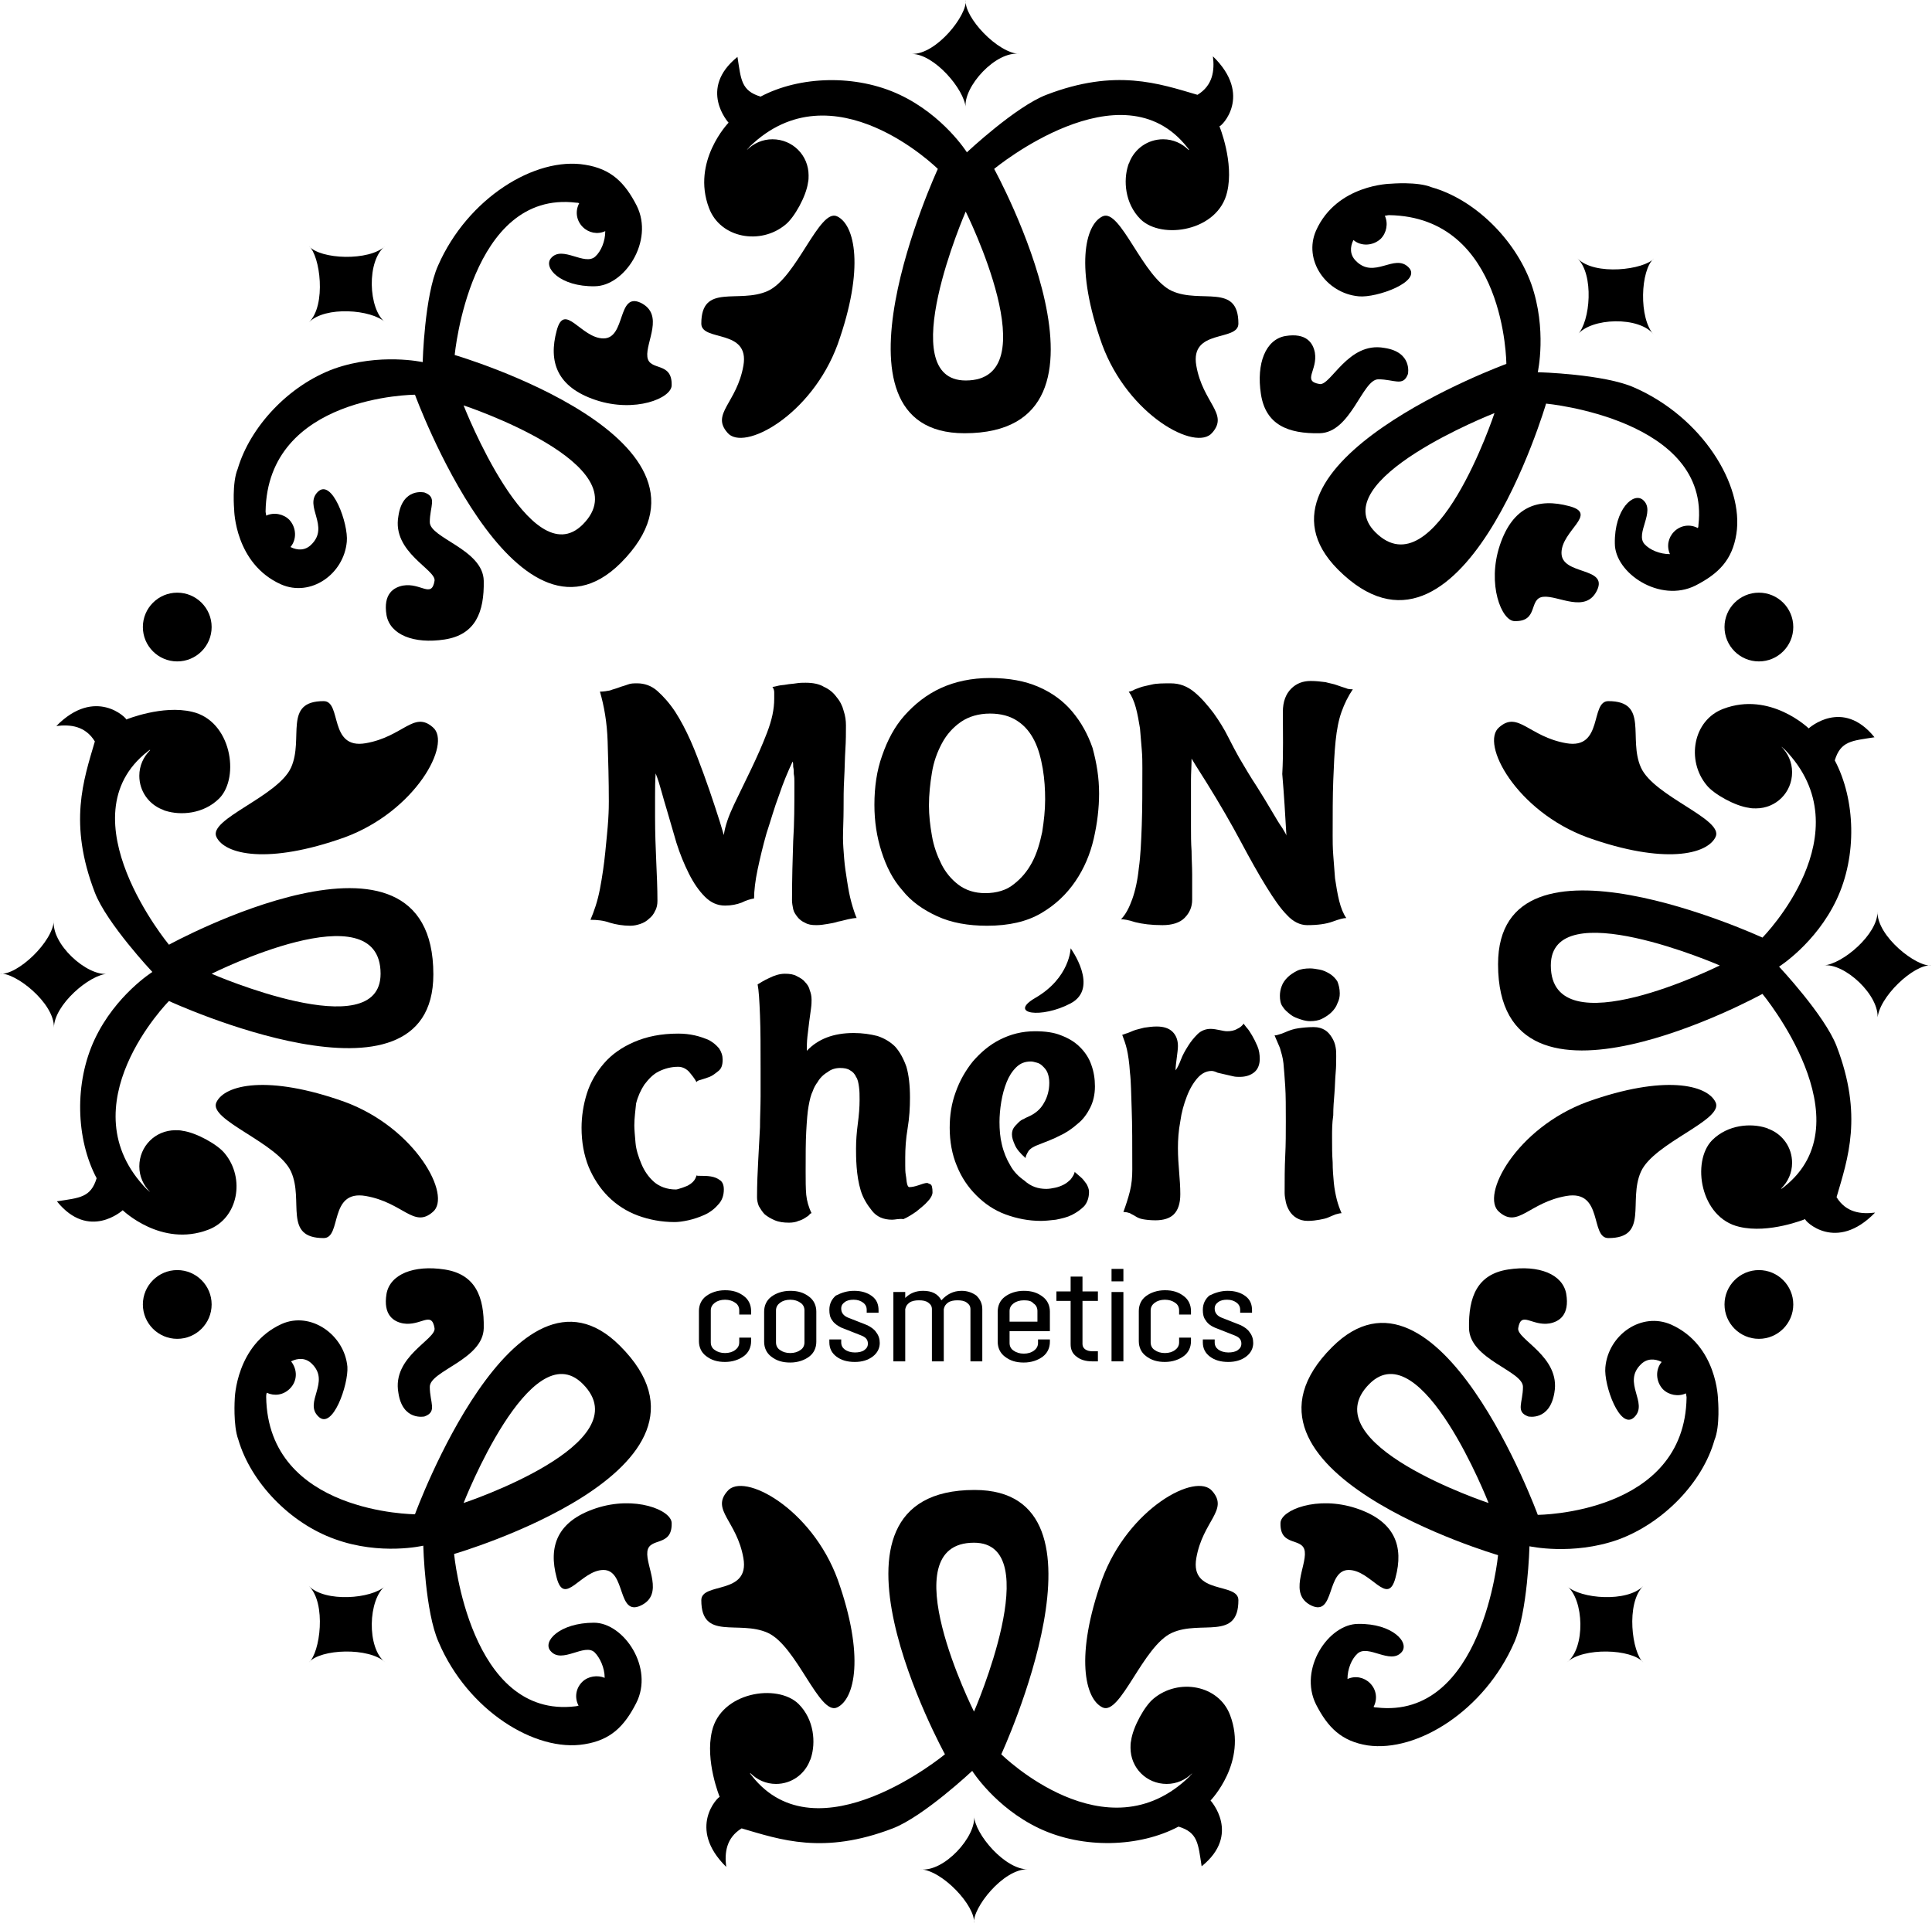 <?xml version="1.0" encoding="utf-8"?>
<!-- Generator: Adobe Illustrator 22.1.0, SVG Export Plug-In . SVG Version: 6.00 Build 0)  -->
<svg version="1.1" id="Layer_1" xmlns="http://www.w3.org/2000/svg" xmlns:xlink="http://www.w3.org/1999/xlink" x="0px" y="0px"
	 viewBox="0 0 325.9 324.5" style="enable-background:new 0 0 325.9 324.5;" xml:space="preserve">
<path d="M186,36.5c3-1.4,6.8,10.4,11.7,12.6c4.9,2.2,11.2-1.4,11.2,5.5c0,3.1-8.2,0.8-7.1,7.1c1.1,6.3,5.5,8.1,2.7,11.3
	c-2.7,3.3-14.2-2.9-18.6-14.9C181.3,45.2,183,37.9,186,36.5z"/>
<path d="M141.2,36.5c-3-1.4-6.8,10.4-11.7,12.6c-4.9,2.2-11.2-1.4-11.2,5.5c0,3.1,8.2,0.8,7.1,7.1s-5.5,8.1-2.7,11.3
	c2.7,3.3,14.2-2.9,18.6-14.9C145.9,45.2,144.2,37.9,141.2,36.5z"/>
<path d="M153.8,9.1c4.2,0.1,9.4-6.6,9.1-9.1c-0.3,2.9,5.4,9,9.1,9.1c-4-0.6-9.6,5.6-9.1,9.1C162.7,15.1,157.6,9.1,153.8,9.1z"/>
<g>
	<g>
		<path d="M73.9,44.8c-2.3,5.1-2.6,16.3-2.6,16.3s-7.2-1.6-14.9,1.1C48.7,65,42.2,72,40.1,79.1c-1,2.4-0.6,6.9-0.6,6.9
			s0.1,9.1,7.9,12.6c5,2.2,10.6-1.7,11.1-7.2c0.3-3-2.5-10.8-4.9-8.4c-2.4,2.4,2.1,5.8-1.1,8.9c-1,1-2.3,1-3.5,0.4
			c1.1-1.3,1-3.3-0.2-4.6c-1-1-2.6-1.3-3.9-0.7c0-0.2-0.1-0.5-0.1-0.7C45.1,66.7,70,66.6,70,66.6s16.9,46.1,34.7,28.4
			c20.8-20.8-28-35.1-28-35.1S79.3,32,97.2,34.2c0.2,0,0.3,0,0.5,0.1c-0.7,1.3-0.5,2.9,0.6,4c1,1,2.5,1.3,3.8,0.7
			c0,1.7-0.7,3.4-1.7,4.3c-1.8,1.6-5.5-1.9-7.4,0.2c-1.5,1.6,1.5,4.9,7.3,4.8c5,0,10.1-7.6,7.1-13.6c-2-3.9-4.3-6.2-8.7-6.9
			C90.3,26.4,78.9,33.4,73.9,44.8z M98.3,88.5c-8.8,8.8-20.1-20.1-20.1-20.1S108.4,78.4,98.3,88.5z"/>
		<path d="M52.1,54.4c3-2.9,1.9-11.3,0-12.9c1.9,2.3,10.2,2.6,12.9,0c-3.2,2.4-2.9,10.7,0,12.9C62.7,52.2,54.8,51.6,52.1,54.4z"/>
	</g>
	<path d="M108.1,51.1c-4-1.9-2.5,6-6.3,6s-6.6-6.3-7.9-1.3c-1.4,5.2,0,9.5,6.6,11.7c6.6,2.2,12.8-0.3,12.8-2.5
		c0.1-4.1-3.8-2.3-4.1-4.8C108.9,57.7,112.1,53.1,108.1,51.1z"/>
	<path d="M71.6,83.1c2.2,0.8,0.9,2.3,0.9,5c0,2.7,9,4.6,9.1,9.9c0.1,5.3-1.4,9.1-6.6,9.9c-5.2,0.8-9.2-0.8-9.8-4.1
		c-0.6-3.6,1.2-4.7,2.8-5c3-0.5,4.8,2.2,5.3-0.8c0.3-1.9-7.2-4.8-6.1-10.9C67.9,82.2,71.6,83.1,71.6,83.1z"/>
</g>
<g>
	<g>
		<path d="M255.4,277.2c2.3-5.1,2.6-16.3,2.6-16.3s7.2,1.6,14.9-1.1c7.7-2.8,14.3-9.7,16.3-16.8c1-2.4,0.6-6.9,0.6-6.9
			s-0.1-9.1-7.9-12.6c-5-2.2-10.6,1.7-11.1,7.2c-0.3,3,2.5,10.8,4.9,8.4c2.4-2.4-2.1-5.8,1.1-8.9c1-1,2.3-1,3.5-0.4
			c-1.1,1.3-1,3.3,0.2,4.6c1,1,2.6,1.3,3.9,0.7c0,0.2,0.1,0.5,0.1,0.7c-0.3,19.7-25.1,19.8-25.1,19.8s-16.9-46.1-34.7-28.3
			c-20.8,20.8,28,35.1,28,35.1s-2.6,27.8-20.5,25.7c-0.2,0-0.3,0-0.5-0.1c0.7-1.3,0.5-2.9-0.6-4c-1-1-2.5-1.3-3.8-0.7
			c0-1.7,0.7-3.4,1.7-4.3c1.8-1.6,5.5,1.9,7.4-0.2c1.5-1.6-1.5-4.9-7.3-4.8c-5,0-10.1,7.6-7.1,13.6c2,3.9,4.3,6.2,8.7,6.9
			C239.1,295.7,250.4,288.6,255.4,277.2z M231,233.5c8.8-8.8,20.1,20.1,20.1,20.1S220.9,243.6,231,233.5z"/>
		<path d="M277.2,267.6c-3,2.9-1.9,11.3,0,12.9c-1.9-2.3-10.2-2.6-12.9,0c3.2-2.4,2.9-10.7,0-12.9
			C266.6,269.8,274.5,270.4,277.2,267.6z"/>
	</g>
	<path d="M221.2,270.9c4,1.9,2.5-6,6.3-6s6.6,6.3,7.9,1.3c1.4-5.2,0-9.5-6.6-11.7c-6.6-2.2-12.8,0.3-12.8,2.5
		c-0.1,4.1,3.8,2.3,4.1,4.8C220.4,264.3,217.3,269,221.2,270.9z"/>
	<path d="M257.8,239c-2.2-0.8-0.9-2.3-0.9-5s-9-4.6-9.1-9.9c-0.1-5.3,1.4-9.1,6.6-9.9c5.2-0.8,9.2,0.8,9.8,4.1
		c0.6,3.6-1.2,4.7-2.8,5c-3,0.5-4.8-2.2-5.3,0.8c-0.3,1.9,7.2,4.8,6.1,10.9C261.4,239.8,257.8,239,257.8,239z"/>
</g>
<g>
	<g>
		<path d="M98.6,294.3c4.4-0.7,6.7-3,8.7-6.9c3.1-6-2.1-13.6-7.1-13.6c-5.8,0-8.8,3.2-7.3,4.8c1.9,2.2,5.7-1.4,7.4,0.2
			c0.9,0.9,1.7,2.6,1.7,4.3c-1.2-0.5-2.8-0.3-3.8,0.7c-1.1,1.1-1.3,2.7-0.6,4c-0.2,0-0.3,0.1-0.5,0.1c-17.9,2.2-20.5-25.7-20.5-25.7
			s48.9-14.2,28-35.1C86.9,209.3,70,255.5,70,255.5s-24.8-0.1-25.1-19.8c0-0.2,0-0.4,0.1-0.7c1.3,0.6,2.8,0.4,3.9-0.7
			c1.3-1.3,1.3-3.2,0.2-4.6c1.2-0.6,2.5-0.6,3.5,0.4c3.2,3.1-1.4,6.5,1.1,8.9c2.4,2.4,5.1-5.4,4.9-8.4c-0.5-5.4-6.2-9.4-11.1-7.2
			c-7.7,3.5-7.9,12.6-7.9,12.6s-0.3,4.5,0.6,6.9c2.1,7.2,8.7,14.1,16.3,16.8c7.7,2.8,14.9,1.1,14.9,1.1s0.3,11.2,2.6,16.3
			C78.9,288.6,90.3,295.7,98.6,294.3z M78.2,253.6c0,0,11.3-28.9,20.1-20.1C108.4,243.6,78.2,253.6,78.2,253.6z"/>
		<path d="M52.1,267.6c3,2.9,1.9,11.3,0,12.9c1.9-2.3,10.2-2.6,12.9,0c-3.2-2.4-2.9-10.7,0-12.9C62.7,269.8,54.8,270.4,52.1,267.6z"
			/>
	</g>
	<path d="M108.1,270.9c-4,1.9-2.5-6-6.3-6s-6.6,6.3-7.9,1.3c-1.4-5.2,0-9.5,6.6-11.7c6.6-2.2,12.8,0.3,12.8,2.5
		c0.1,4.1-3.8,2.3-4.1,4.8C108.9,264.3,112.1,269,108.1,270.9z"/>
	<path d="M71.6,239c2.2-0.8,0.9-2.3,0.9-5s9-4.6,9.1-9.9c0.1-5.3-1.4-9.1-6.6-9.9c-5.2-0.8-9.2,0.8-9.8,4.1c-0.6,3.6,1.2,4.7,2.8,5
		c3,0.5,4.8-2.2,5.3,0.8c0.3,1.9-7.2,4.8-6.1,10.9C67.9,239.8,71.6,239,71.6,239z"/>
</g>
<g>
	<g>
		<path d="M275.7,65.4c-5.1-2.3-16.3-2.6-16.3-2.6s1.6-7.2-1.1-14.9c-2.8-7.7-9.7-14.3-16.8-16.3c-2.4-1-6.9-0.6-6.9-0.6
			s-9.1,0.1-12.6,7.9c-2.2,5,1.7,10.6,7.2,11.1c3,0.3,10.8-2.5,8.4-4.9c-2.4-2.4-5.8,2.1-8.9-1.1c-1-1-1-2.3-0.4-3.5
			c1.3,1.1,3.3,1,4.6-0.2c1-1,1.3-2.6,0.7-3.9c0.2,0,0.5-0.1,0.7-0.1c19.7,0.3,19.8,25.1,19.8,25.1s-46.1,16.9-28.4,34.7
			c20.8,20.8,35.1-28,35.1-28s27.8,2.6,25.7,20.5c0,0.2,0,0.3-0.1,0.5c-1.3-0.7-2.9-0.5-4,0.6c-1,1-1.3,2.5-0.7,3.8
			c-1.7,0-3.4-0.7-4.3-1.7c-1.6-1.8,1.9-5.5-0.2-7.4c-1.6-1.5-4.9,1.5-4.8,7.3c0,5,7.6,10.1,13.6,7.1c3.9-2,6.2-4.3,6.9-8.7
			C294.2,81.8,287.1,70.4,275.7,65.4z M232,89.8c-8.8-8.8,20.1-20.1,20.1-20.1S242.1,99.9,232,89.8z"/>
		<path d="M266.1,43.6c2.9,3,11.3,1.9,12.9,0c-2.3,1.9-2.6,10.2,0,12.9c-2.4-3.2-10.7-2.9-12.9,0C268.3,54.2,268.9,46.3,266.1,43.6z
			"/>
	</g>
	<path d="M269.4,99.6c1.9-4-6-2.5-6-6.3s6.3-6.6,1.3-7.9c-5.2-1.4-9.5,0-11.7,6.6c-2.2,6.6,0.3,12.8,2.5,12.8
		c4.1,0.1,2.3-3.8,4.8-4.1S267.5,103.6,269.4,99.6z"/>
	<path d="M237.5,63.1c-0.8,2.2-2.3,0.9-5,0.9c-2.7,0-4.6,9-9.9,9.1c-5.3,0.1-9.1-1.4-9.9-6.6c-0.8-5.2,0.8-9.2,4.1-9.8
		c3.6-0.6,4.7,1.2,5,2.8c0.5,3-2.2,4.8,0.8,5.3c1.9,0.3,4.8-7.2,10.9-6.1C238.3,59.4,237.5,63.1,237.5,63.1z"/>
</g>
<circle cx="29.9" cy="105.8" r="5.8"/>
<circle cx="296.7" cy="105.8" r="5.8"/>
<path d="M290.9,220.1c0-3.2,2.6-5.8,5.8-5.8c3.2,0,5.8,2.6,5.8,5.8c0,3.2-2.6,5.8-5.8,5.8C293.5,225.9,290.9,223.3,290.9,220.1z"/>
<path d="M24.1,220.1c0-3.2,2.6-5.8,5.8-5.8c3.2,0,5.8,2.6,5.8,5.8c0,3.2-2.6,5.8-5.8,5.8C26.7,225.9,24.1,223.3,24.1,220.1z"/>
<path d="M112.5,136.7c-0.3-1-0.6-2-0.9-3.1c-0.3-1.1-0.6-2.1-1-3.1c-0.1,1.3-0.1,2.6-0.1,3.9c0,1.3,0,2.5,0,3.5
	c0,2.7,0.1,5.2,0.2,7.5c0.1,2.2,0.2,4.5,0.2,6.6c0,0.6-0.1,1.2-0.4,1.7c-0.2,0.5-0.6,1-1,1.3c-0.4,0.4-0.9,0.7-1.5,0.9
	c-0.6,0.2-1.1,0.3-1.7,0.3c-1.2,0-2.4-0.2-3.4-0.5c-1.1-0.4-2.2-0.5-3.3-0.5c0.6-1.4,1.2-3.1,1.6-5.2c0.4-2.1,0.7-4.2,0.9-6.2
	c0.2-2.1,0.4-3.9,0.5-5.5c0.1-1.6,0.1-2.6,0.1-3.1c0-3.5-0.1-6.9-0.2-10.1c-0.1-3.2-0.6-6-1.3-8.4c0.6,0,1.2-0.1,1.7-0.2
	c0.5-0.2,1-0.3,1.5-0.5c0.5-0.2,1-0.3,1.5-0.5c0.5-0.2,1-0.2,1.6-0.2c1.2,0,2.4,0.4,3.4,1.3c1,0.9,2,2,3,3.5
	c0.9,1.4,1.8,3.1,2.6,4.9c0.8,1.8,1.5,3.7,2.2,5.6c0.7,1.9,1.3,3.7,1.9,5.5c0.6,1.8,1.1,3.4,1.5,4.8c0.2-1.5,0.8-3.2,1.7-5.1
	c0.9-1.9,1.9-3.9,2.9-6c1-2.1,1.9-4.1,2.7-6.2c0.8-2.1,1.2-3.9,1.2-5.7c0-0.5,0-0.8,0-1.1c0-0.3-0.1-0.6-0.3-0.9
	c0.2,0,0.6-0.1,1-0.2c0.4-0.1,0.9-0.1,1.4-0.2c0.5-0.1,1-0.1,1.6-0.2c0.6-0.1,1.1-0.1,1.6-0.1c1.2,0,2.3,0.2,3.1,0.7
	c0.9,0.4,1.6,1,2.1,1.7c0.6,0.7,1,1.5,1.2,2.3c0.3,0.9,0.4,1.7,0.4,2.5c0,1.2,0,2.6-0.1,4.1c-0.1,1.5-0.1,3.2-0.2,4.9
	c-0.1,1.7-0.1,3.4-0.1,5.1c0,1.7-0.1,3.4-0.1,4.9c0,1,0.1,2.2,0.2,3.5c0.1,1.3,0.3,2.5,0.5,3.8c0.2,1.3,0.4,2.4,0.7,3.5
	c0.3,1.1,0.6,2,0.9,2.7c-0.4,0-0.9,0.1-1.4,0.2c-0.5,0.1-1.1,0.3-1.7,0.4c-0.6,0.2-1.2,0.3-1.8,0.4c-0.6,0.1-1.2,0.2-1.9,0.2
	c-0.8,0-1.4-0.1-1.9-0.4c-0.5-0.2-1-0.6-1.3-1c-0.3-0.4-0.6-0.8-0.7-1.3c-0.1-0.5-0.2-1-0.2-1.5c0-3.6,0.1-7,0.2-10
	c0.2-3.1,0.2-6.1,0.2-9.1c0-0.2,0-0.5,0-0.9c0-0.4,0-0.8-0.1-1.3c0-0.4,0-0.8-0.1-1.2c0-0.4,0-0.7-0.1-0.9c-0.8,1.7-1.6,3.6-2.3,5.7
	c-0.8,2.1-1.4,4.3-2.1,6.4c-0.6,2.1-1.1,4.2-1.5,6.1c-0.4,1.9-0.6,3.6-0.6,4.9c-0.6,0.1-1.3,0.3-2.1,0.7c-0.8,0.3-1.7,0.5-2.8,0.5
	c-1.3,0-2.4-0.5-3.4-1.5c-1-1-1.9-2.3-2.7-3.9c-0.8-1.6-1.5-3.3-2.1-5.2C113.6,140.4,113,138.5,112.5,136.7z"/>
<path d="M185.4,133.9c0,2.4-0.3,5-0.9,7.6c-0.6,2.6-1.6,5-3.1,7.2c-1.5,2.2-3.4,4-5.8,5.4c-2.4,1.4-5.4,2.1-9.1,2.1
	c-3.2,0-6-0.5-8.4-1.6c-2.4-1.1-4.4-2.5-5.9-4.4c-1.6-1.8-2.7-4-3.5-6.5c-0.8-2.5-1.2-5.1-1.2-7.9c0-3,0.4-5.8,1.3-8.3
	c0.9-2.6,2.1-4.9,3.8-6.8c1.7-1.9,3.7-3.5,6.1-4.6c2.4-1.1,5.2-1.7,8.3-1.7c3.2,0,5.9,0.5,8.2,1.5c2.3,1,4.2,2.4,5.7,4.2
	c1.5,1.8,2.6,3.8,3.4,6.1C185,128.8,185.4,131.2,185.4,133.9z M167,120.4c-1.9,0-3.6,0.5-4.9,1.4c-1.3,0.9-2.4,2.1-3.2,3.6
	c-0.8,1.5-1.4,3.1-1.7,5c-0.3,1.8-0.5,3.7-0.5,5.5c0,1.7,0.2,3.4,0.5,5.1c0.3,1.8,0.9,3.4,1.6,4.8c0.7,1.4,1.7,2.6,2.9,3.5
	c1.2,0.9,2.7,1.4,4.5,1.4c1.9,0,3.6-0.5,4.8-1.5c1.3-1,2.3-2.2,3.1-3.7c0.8-1.5,1.3-3.2,1.7-5.1c0.3-1.9,0.5-3.7,0.5-5.5
	c0-1.7-0.1-3.4-0.4-5.2c-0.3-1.7-0.7-3.3-1.4-4.7c-0.7-1.4-1.6-2.5-2.8-3.3C170.4,120.8,168.8,120.4,167,120.4z"/>
<path d="M216.4,120.1c0-1.7,0.5-3,1.4-3.9c0.9-0.9,2-1.3,3.3-1.3c0.9,0,1.7,0.1,2.5,0.2c0.7,0.2,1.4,0.3,1.9,0.5
	c0.6,0.2,1.1,0.4,1.5,0.5c0.4,0.2,0.8,0.2,1.2,0.2c-0.8,1.2-1.4,2.4-1.9,3.8c-0.5,1.4-0.8,3-1,4.9c-0.2,1.9-0.3,4.1-0.4,6.7
	c-0.1,2.6-0.1,5.7-0.1,9.3c0,0.9,0,2,0.1,3.3c0.1,1.3,0.2,2.6,0.3,3.9c0.2,1.3,0.4,2.6,0.7,3.8c0.3,1.2,0.7,2.2,1.2,2.9
	c-0.5,0-1.2,0.2-2.3,0.6c-1.1,0.4-2.5,0.6-4.3,0.6c-1.2,0-2.4-0.6-3.4-1.7c-1.1-1.1-2.2-2.7-3.5-4.8c-1.3-2.1-2.7-4.6-4.3-7.6
	c-1.6-3-3.5-6.3-5.8-10c-0.4-0.6-0.8-1.3-1.2-1.9c-0.4-0.6-0.8-1.3-1.3-2.1c0,1.2-0.1,2.4-0.1,3.6c0,1.2,0,2.3,0,3.3
	c0,1.7,0,3.2,0,4.6c0,1.4,0,2.7,0.1,4.1c0,1.3,0.1,2.6,0.1,3.9c0,1.3,0,2.7,0,4.3c0,1.2-0.4,2.2-1.3,3.1c-0.8,0.8-2.1,1.2-3.7,1.2
	c-1.9,0-3.4-0.2-4.6-0.5c-1.2-0.4-2-0.5-2.4-0.5c0.8-0.8,1.4-2,1.9-3.4c0.5-1.4,0.9-3.2,1.1-5.2c0.3-2.1,0.4-4.5,0.5-7.3
	c0.1-2.8,0.1-6,0.1-9.6c0-0.9,0-2-0.1-3.1c-0.1-1.2-0.2-2.4-0.3-3.6c-0.2-1.2-0.4-2.4-0.7-3.5c-0.3-1.1-0.7-2-1.2-2.7
	c0.2,0,0.5-0.1,0.7-0.2c0.3-0.2,0.7-0.3,1.2-0.5c0.5-0.2,1.2-0.3,2-0.5c0.8-0.2,1.9-0.2,3.2-0.2c1.5,0,2.8,0.5,4,1.5
	c1.2,1,2.2,2.2,3.2,3.5c1,1.4,1.8,2.7,2.5,4.1c0.7,1.4,1.3,2.5,1.8,3.4c1,1.7,2,3.4,3,4.9c1,1.6,1.8,2.9,2.5,4.1
	c0.7,1.2,1.3,2.2,1.8,2.9c0.5,0.8,0.7,1.2,0.7,1.3c-0.2-3.5-0.4-6.9-0.7-10.4C216.5,127.1,216.4,123.6,216.4,120.1z"/>
<path d="M180.6,160c0,0,4.9,6.7,0,9.3c-4.9,2.6-10.6,1.8-6-0.9C180.5,165,180.6,160,180.6,160z"/>
<path d="M204.6,9.5c0.3,2.4,0,4.9-2.6,6.5c-6.5-1.9-13.8-4.5-25.5,0c-5.2,2-13.4,9.7-13.4,9.7s-3.9-6.2-11.3-9.7
	c-7.4-3.5-16.9-3.2-23.5,0.3c-3.3-1-3.3-2.9-3.9-6.7c-6.7,5.4-1.5,11.1-1.5,11.1s-6.3,6.5-3.3,14.4c1.9,5.1,8.7,6.3,12.9,2.8
	c1.5-1.2,3.5-4.8,3.8-7.1c0.1-0.4,0.1-0.8,0.1-1.2c0-3.4-2.7-6.1-6.1-6.1c-1.7,0-3.2,0.7-4.3,1.8c0.1-0.2,0.3-0.3,0.4-0.5
	c14.1-13.8,31.8,3.7,31.8,3.7s-20.6,44.6,4.5,44.6c29.5,0,5-44.6,5-44.6s21.5-17.8,32.6-3.6c0.1,0.1,0.2,0.3,0.3,0.4c0,0,0,0-0.1,0
	c-1.1-1.1-2.6-1.8-4.3-1.8c-2.6,0-4.8,1.6-5.7,3.9c0,0.1,0,0.1-0.1,0.2c0,0.1-0.1,0.2-0.1,0.3c-0.8,2.5-0.6,6.4,2.1,9.1
	c3.6,3.5,13.1,2,14.6-4.6c1.2-5-1.3-11.1-1.3-11.1C206,21.4,211.4,16.1,204.6,9.5z M162.9,64.2c-12.4,0,0-28.5,0-28.5
	S177.1,64.2,162.9,64.2z"/>
<g>
	<path d="M141.2,288.1c-3,1.4-6.8-10.4-11.7-12.6c-4.9-2.2-11.2,1.4-11.2-5.5c0-3.1,8.2-0.8,7.1-7.1c-1.1-6.3-5.5-8.1-2.7-11.3
		c2.7-3.3,14.2,2.9,18.6,14.9C145.9,279.4,144.2,286.7,141.2,288.1z"/>
	<path d="M186,288.1c3,1.4,6.8-10.4,11.7-12.6c4.9-2.2,11.2,1.4,11.2-5.5c0-3.1-8.2-0.8-7.1-7.1c1.1-6.3,5.5-8.1,2.7-11.3
		c-2.7-3.3-14.2,2.9-18.6,14.9C181.3,279.4,183,286.7,186,288.1z"/>
	<path d="M173.4,315.4c-4.2-0.1-9.4,6.6-9.1,9.1c0.3-2.9-5.4-9-9.1-9.1c4,0.6,9.6-5.6,9.1-9.1C164.4,309.5,169.6,315.5,173.4,315.4z
		"/>
	<path d="M122.5,315c-0.3-2.4,0-4.9,2.6-6.5c6.5,1.9,13.8,4.5,25.5,0c5.2-2,13.4-9.7,13.4-9.7s3.9,6.2,11.3,9.7
		c7.4,3.5,16.9,3.2,23.5-0.3c3.3,1,3.3,2.9,3.9,6.7c6.7-5.4,1.5-11.1,1.5-11.1s6.3-6.5,3.3-14.4c-1.9-5.1-8.7-6.3-12.9-2.8
		c-1.5,1.2-3.5,4.8-3.8,7.1c-0.1,0.4-0.1,0.8-0.1,1.2c0,3.4,2.7,6.1,6.1,6.1c1.7,0,3.2-0.7,4.3-1.8c-0.1,0.2-0.3,0.3-0.4,0.5
		c-14.1,13.8-31.8-3.7-31.8-3.7s20.6-44.6-4.5-44.6c-29.5,0-5,44.6-5,44.6s-21.5,17.8-32.6,3.6c-0.1-0.1-0.2-0.3-0.3-0.4
		c0,0,0,0,0.1,0c1.1,1.1,2.6,1.8,4.3,1.8c2.6,0,4.8-1.6,5.7-3.9c0-0.1,0-0.1,0.1-0.2c0-0.1,0.1-0.2,0.1-0.3c0.8-2.5,0.6-6.4-2.1-9.1
		c-3.6-3.5-13.1-2-14.6,4.6c-1.2,5,1.3,11.1,1.3,11.1C121.2,303.1,115.8,308.4,122.5,315z M164.3,260.3c12.4,0,0,28.5,0,28.5
		S150,260.3,164.3,260.3z"/>
</g>
<g>
	<path d="M289.4,186c1.4,3-10.4,6.8-12.6,11.7c-2.2,4.9,1.4,11.2-5.5,11.2c-3.1,0-0.8-8.2-7.1-7.1c-6.3,1.1-8.1,5.5-11.3,2.7
		c-3.3-2.7,2.9-14.2,14.9-18.6C280.7,181.3,288,183,289.4,186z"/>
	<path d="M289.4,141.2c1.4-3-10.4-6.8-12.6-11.7c-2.2-4.9,1.4-11.2-5.5-11.2c-3.1,0-0.8,8.2-7.1,7.1c-6.3-1.1-8.1-5.5-11.3-2.7
		c-3.3,2.7,2.9,14.2,14.9,18.6C280.7,145.9,288,144.2,289.4,141.2z"/>
	<path d="M316.7,153.8c-0.1,4.2,6.6,9.4,9.1,9.1c-2.9-0.3-9,5.4-9.1,9.1c0.5-4-5.6-9.6-9.1-9.1C310.8,162.7,316.8,157.6,316.7,153.8
		z"/>
	<path d="M316.3,204.6c-2.4,0.3-4.9,0-6.5-2.6c1.9-6.5,4.5-13.8,0-25.5c-2-5.2-9.7-13.4-9.7-13.4s6.2-3.9,9.7-11.3
		c3.5-7.4,3.2-16.9-0.3-23.5c1-3.3,2.9-3.3,6.7-3.9c-5.4-6.7-11.1-1.5-11.1-1.5s-6.5-6.3-14.4-3.3c-5.1,1.9-6.3,8.7-2.8,12.9
		c1.2,1.5,4.8,3.5,7.1,3.8c0.4,0.1,0.8,0.1,1.2,0.1c3.4,0,6.1-2.7,6.1-6.1c0-1.7-0.7-3.2-1.8-4.3c0.2,0.1,0.3,0.3,0.5,0.4
		c13.8,14.1-3.7,31.8-3.7,31.8s-44.6-20.6-44.6,4.5c0,29.5,44.6,5,44.6,5s17.8,21.5,3.6,32.6c-0.1,0.1-0.3,0.2-0.4,0.3
		c0,0,0,0,0-0.1c1.1-1.1,1.8-2.6,1.8-4.3c0-2.6-1.6-4.8-3.9-5.7c-0.1,0-0.1,0-0.2-0.1c-0.1,0-0.2-0.1-0.3-0.1
		c-2.5-0.8-6.4-0.6-9.1,2.1c-3.5,3.6-2,13.1,4.6,14.6c5,1.2,11.1-1.3,11.1-1.3C304.4,206,309.7,211.4,316.3,204.6z M261.6,162.9
		c0-12.4,28.5,0,28.5,0S261.6,177.1,261.6,162.9z"/>
</g>
<g>
	<path d="M36.5,141.2c-1.4-3,10.4-6.8,12.6-11.7c2.2-4.9-1.4-11.2,5.5-11.2c3.1,0,0.8,8.2,7.1,7.1c6.3-1.1,8.1-5.5,11.3-2.7
		c3.3,2.7-2.9,14.2-14.9,18.6C45.2,145.9,37.9,144.2,36.5,141.2z"/>
	<path d="M36.5,186c-1.4,3,10.4,6.8,12.6,11.7c2.2,4.9-1.4,11.2,5.5,11.2c3.1,0,0.8-8.2,7.1-7.1c6.3,1.1,8.1,5.5,11.3,2.7
		c3.3-2.7-2.9-14.2-14.9-18.6C45.2,181.3,37.9,183,36.5,186z"/>
	<path d="M9.1,173.4c0.1-4.2-6.6-9.4-9.1-9.1c2.9,0.3,9-5.4,9.1-9.1c-0.6,4,5.6,9.6,9.1,9.1C15.1,164.4,9.1,169.6,9.1,173.4z"/>
	<path d="M9.5,122.5c2.4-0.3,4.9,0,6.5,2.6c-1.9,6.5-4.5,13.8,0,25.5c2,5.2,9.7,13.4,9.7,13.4s-6.2,3.9-9.7,11.3
		c-3.5,7.4-3.2,16.9,0.3,23.5c-1,3.3-2.9,3.3-6.7,3.9c5.4,6.7,11.1,1.5,11.1,1.5s6.5,6.3,14.4,3.3c5.1-1.9,6.3-8.7,2.8-12.9
		c-1.2-1.5-4.8-3.5-7.1-3.8c-0.4-0.1-0.8-0.1-1.2-0.1c-3.4,0-6.1,2.7-6.1,6.1c0,1.7,0.7,3.2,1.8,4.3c-0.2-0.1-0.3-0.3-0.5-0.4
		c-13.8-14.1,3.7-31.8,3.7-31.8s44.6,20.6,44.6-4.5c0-29.5-44.6-5-44.6-5s-17.8-21.5-3.6-32.6c0.1-0.1,0.3-0.2,0.4-0.3
		c0,0,0,0,0,0.1c-1.1,1.1-1.8,2.6-1.8,4.3c0,2.6,1.6,4.8,3.9,5.7c0.1,0,0.1,0,0.2,0.1c0.1,0,0.2,0.1,0.3,0.1
		c2.5,0.8,6.4,0.6,9.1-2.1c3.5-3.6,2-13.1-4.6-14.6c-5-1.2-11.1,1.3-11.1,1.3C21.4,121.2,16.1,115.8,9.5,122.5z M64.2,164.3
		c0,12.4-28.5,0-28.5,0S64.2,150,64.2,164.3z"/>
</g>
<g>
	<path d="M107,189.9c0,0.7,0.1,1.7,0.2,2.9c0.1,1.2,0.5,2.4,1,3.6c0.5,1.2,1.2,2.2,2.1,3c0.9,0.8,2.2,1.3,3.7,1.3
		c0.2,0,0.5-0.1,0.8-0.2c0.4-0.1,0.8-0.3,1.1-0.4c0.4-0.2,0.7-0.4,1-0.7c0.3-0.3,0.5-0.7,0.6-1.1c0,0.1,0.3,0.1,0.8,0.1
		c0.5,0,1,0,1.6,0.1c0.6,0.1,1.1,0.3,1.5,0.6c0.5,0.3,0.7,0.9,0.7,1.6c0,1-0.3,1.9-1,2.6c-0.6,0.7-1.4,1.3-2.3,1.7
		c-0.9,0.4-1.8,0.7-2.7,0.9c-0.9,0.2-1.7,0.3-2.3,0.3c-2.2,0-4.3-0.4-6.2-1.1c-1.9-0.7-3.6-1.8-5-3.2c-1.4-1.4-2.5-3.1-3.3-5
		c-0.8-2-1.2-4.2-1.2-6.6c0-1.9,0.3-3.9,0.9-5.8c0.6-1.9,1.6-3.6,2.9-5.1c1.3-1.5,3-2.7,5.1-3.6c2.1-0.9,4.5-1.4,7.4-1.4
		c1,0,1.9,0.1,2.8,0.3c0.9,0.2,1.7,0.5,2.4,0.8c0.7,0.4,1.2,0.8,1.7,1.4c0.4,0.6,0.6,1.2,0.6,1.9c0,0.9-0.2,1.5-0.7,1.9
		c-0.5,0.4-1,0.8-1.5,1c-0.6,0.2-1.1,0.4-1.5,0.5c-0.5,0.1-0.7,0.3-0.7,0.4c-0.3-0.6-0.8-1.2-1.3-1.8c-0.5-0.5-1.1-0.8-1.8-0.8
		c-1.2,0-2.3,0.3-3.3,0.8c-1,0.5-1.7,1.3-2.4,2.2c-0.6,0.9-1.1,2-1.4,3.2C107.2,187.3,107,188.6,107,189.9z"/>
	<path d="M150.5,205.8c-1.5,0-2.6-0.5-3.4-1.5c-0.8-1-1.5-2.1-1.9-3.4c-0.4-1.3-0.6-2.7-0.7-4c-0.1-1.3-0.1-2.4-0.1-3.1
		c0-1.3,0.1-2.7,0.3-4.2c0.2-1.5,0.3-2.8,0.3-4c0-0.8,0-1.5-0.1-2.2c-0.1-0.7-0.2-1.3-0.5-1.7c-0.2-0.5-0.6-0.9-1-1.1
		c-0.4-0.3-1-0.4-1.7-0.4c-0.7,0-1.5,0.2-2.1,0.7c-0.7,0.4-1.3,1-1.7,1.7c-0.3,0.4-0.6,0.9-0.8,1.5c-0.3,0.6-0.5,1.4-0.7,2.5
		c-0.2,1.1-0.3,2.5-0.4,4.3c-0.1,1.8-0.1,4-0.1,6.7c0,1.6,0,2.9,0.1,4c0.1,1,0.4,2.1,0.9,3.1c-0.1,0-0.3,0.1-0.4,0.3
		c-0.2,0.2-0.4,0.3-0.7,0.5c-0.3,0.2-0.7,0.4-1.1,0.5c-0.4,0.2-1,0.3-1.6,0.3c-0.9,0-1.7-0.1-2.4-0.4c-0.7-0.3-1.2-0.6-1.7-1
		c-0.4-0.4-0.7-0.9-1-1.4c-0.2-0.5-0.3-1-0.3-1.5c0-2.2,0.1-4.3,0.2-6.2c0.1-1.9,0.2-3.8,0.3-5.6c0-1.8,0.1-3.5,0.1-5.2
		c0-1.7,0-3.2,0-4.7c0-3.5,0-6.5-0.1-9c-0.1-2.5-0.2-4.2-0.4-5.2c0.5-0.3,1.1-0.7,2-1.1c0.8-0.4,1.7-0.7,2.6-0.7
		c0.8,0,1.5,0.1,2,0.4c0.6,0.3,1.1,0.6,1.4,1c0.4,0.4,0.7,0.9,0.8,1.4c0.2,0.5,0.3,1,0.3,1.6c0,0.3,0,0.8-0.1,1.5
		c-0.1,0.7-0.2,1.4-0.3,2.2c-0.1,0.8-0.2,1.6-0.3,2.5c-0.1,0.9-0.1,1.6-0.1,2.4c1.9-2,4.5-3,7.9-3c1.5,0,2.8,0.2,4,0.5
		c1.2,0.4,2.2,1,3,1.8c0.8,0.9,1.4,2,1.9,3.4c0.4,1.4,0.6,3.1,0.6,5.2c0,1.7-0.1,3.4-0.4,5.2c-0.3,1.8-0.4,3.4-0.4,4.9
		c0,0.3,0,0.8,0,1.3c0,0.6,0,1.1,0.1,1.7c0.1,0.5,0.1,1,0.2,1.4c0.1,0.4,0.2,0.6,0.4,0.6c0.4,0,0.9-0.1,1.5-0.3s1.1-0.4,1.5-0.4
		c0.1,0,0.2,0.1,0.5,0.2c0.3,0.1,0.4,0.6,0.4,1.4c0,0.4-0.3,1-0.8,1.5c-0.5,0.6-1.2,1.1-1.9,1.7c-0.7,0.5-1.5,1-2.2,1.3
		C151.6,205.6,151,205.8,150.5,205.8z"/>
	<path d="M176.5,200.6c0.5,0,1-0.1,1.5-0.2c0.5-0.1,1-0.3,1.4-0.5c0.4-0.2,0.8-0.5,1.2-0.9c0.3-0.4,0.6-0.8,0.7-1.3
		c0,0.1,0.2,0.2,0.4,0.4c0.2,0.2,0.5,0.4,0.8,0.7c0.3,0.3,0.5,0.6,0.8,1c0.2,0.4,0.4,0.8,0.4,1.3c0,1-0.3,1.8-0.8,2.4
		c-0.6,0.6-1.3,1.1-2.1,1.5c-0.8,0.4-1.7,0.6-2.7,0.8c-0.9,0.1-1.8,0.2-2.5,0.2c-2.1,0-4.1-0.4-6-1.1c-1.9-0.7-3.5-1.8-4.9-3.2
		c-1.4-1.4-2.5-3-3.3-5c-0.8-1.9-1.2-4.1-1.2-6.4c0-2.1,0.3-4.1,1-6c0.7-2,1.7-3.7,2.9-5.2c1.3-1.5,2.8-2.8,4.6-3.7
		c1.8-0.9,3.7-1.4,5.9-1.4c1.7,0,3.2,0.2,4.4,0.7c1.3,0.5,2.3,1.1,3.2,2c0.8,0.8,1.5,1.8,1.9,3c0.4,1.1,0.6,2.3,0.6,3.6
		c0,1.4-0.3,2.6-0.8,3.6c-0.5,1-1.2,2-2.1,2.7c-0.9,0.8-1.9,1.5-3,2c-1.1,0.6-2.3,1-3.5,1.5c-0.9,0.3-1.5,0.7-1.8,1.1
		c-0.3,0.5-0.5,0.9-0.5,1.2c-0.9-0.8-1.5-1.5-1.8-2.2c-0.3-0.7-0.5-1.2-0.5-1.8c0-0.4,0.1-0.8,0.3-1.1c0.2-0.3,0.5-0.6,0.8-0.9
		c0.3-0.3,0.6-0.5,0.9-0.6c0.3-0.2,0.6-0.3,0.8-0.4c1.1-0.5,2-1.2,2.6-2.3c0.6-1,0.9-2.2,0.9-3.4c0-0.6-0.1-1.2-0.3-1.7
		c-0.2-0.5-0.5-0.8-0.8-1.1c-0.3-0.3-0.6-0.5-1-0.6c-0.4-0.1-0.7-0.2-1-0.2c-1,0-1.8,0.3-2.5,1c-0.7,0.7-1.2,1.5-1.6,2.5
		c-0.4,1-0.7,2.1-0.9,3.3c-0.2,1.2-0.3,2.4-0.3,3.4c0,1.3,0.1,2.6,0.4,3.8c0.3,1.3,0.8,2.5,1.4,3.5c0.6,1.1,1.4,1.9,2.4,2.6
		C173.9,200.2,175.1,200.6,176.5,200.6z"/>
	<path d="M204.4,180.7c-0.9,0-1.7,0.4-2.4,1.2c-0.7,0.8-1.3,1.8-1.8,3.1c-0.5,1.3-0.9,2.7-1.1,4.2c-0.3,1.6-0.4,3.1-0.4,4.5
		c0,1.4,0.1,2.8,0.2,4c0.1,1.3,0.2,2.5,0.2,3.8c0,1.6-0.4,2.7-1.1,3.4c-0.7,0.7-1.8,1-3.1,1c-0.9,0-1.7-0.1-2.2-0.2
		c-0.5-0.1-0.9-0.3-1.2-0.5c-0.3-0.2-0.6-0.3-0.9-0.5c-0.3-0.1-0.6-0.2-1.1-0.2c0.4-1.1,0.8-2.3,1.1-3.5c0.3-1.2,0.4-2.4,0.4-3.7
		c0-4.1,0-7.5-0.1-10.1c-0.1-2.6-0.1-4.7-0.3-6.3c-0.1-1.6-0.3-2.9-0.5-3.8c-0.2-0.9-0.5-1.7-0.8-2.5c0.1,0,0.3-0.1,0.6-0.2
		c0.4-0.1,0.8-0.3,1.3-0.5c0.5-0.2,1.1-0.3,1.8-0.5c0.7-0.1,1.4-0.2,2.1-0.2c1.2,0,2.1,0.3,2.7,0.9c0.6,0.6,0.9,1.4,0.9,2.4
		c0,0.5-0.1,1.2-0.2,2c-0.1,0.8-0.2,1.5-0.2,2.1c0.3-0.4,0.6-1,0.9-1.8c0.3-0.8,0.7-1.5,1.2-2.3c0.5-0.8,1-1.4,1.6-2
		c0.6-0.6,1.4-0.9,2.2-0.9c0.5,0,1,0.1,1.5,0.2c0.5,0.1,0.9,0.2,1.3,0.2c0.6,0,1.2-0.1,1.7-0.4c0.5-0.2,0.9-0.6,1.1-0.9
		c0,0.1,0.2,0.3,0.5,0.7c0.3,0.3,0.6,0.8,0.9,1.3c0.3,0.5,0.6,1.1,0.9,1.8c0.3,0.7,0.4,1.4,0.4,2.2c0,0.9-0.3,1.7-0.9,2.2
		c-0.6,0.5-1.4,0.8-2.5,0.8c-0.3,0-0.7,0-1.1-0.1c-0.4-0.1-0.9-0.2-1.3-0.3c-0.4-0.1-0.9-0.2-1.3-0.3
		C205,180.8,204.6,180.7,204.4,180.7z"/>
	<path d="M224.7,191.8c0,1.6,0,3,0.1,4.3c0,1.3,0.1,2.4,0.2,3.5c0.1,1,0.3,2,0.5,2.8c0.2,0.8,0.5,1.6,0.8,2.3c-0.3,0-0.6,0.1-1,0.2
		c-0.3,0.1-0.7,0.3-1.2,0.5c-0.4,0.2-1,0.3-1.5,0.4c-0.6,0.1-1.2,0.2-2,0.2c-0.8,0-1.4-0.2-1.9-0.5c-0.5-0.3-0.9-0.7-1.2-1.2
		c-0.3-0.5-0.5-1-0.6-1.5c-0.1-0.5-0.2-1-0.2-1.5c0-2.2,0-4.3,0.1-6.3c0.1-1.9,0.1-3.9,0.1-5.8c0-2.4,0-4.4-0.1-5.9
		c-0.1-1.6-0.2-2.8-0.3-3.9c-0.1-1-0.4-1.9-0.6-2.6c-0.3-0.7-0.6-1.4-0.9-2.1c0.3,0,0.6-0.1,0.9-0.2c0.4-0.1,0.8-0.3,1.3-0.5
		c0.5-0.2,1.1-0.4,1.8-0.5c0.7-0.1,1.6-0.2,2.6-0.2c0.8,0,1.4,0.2,1.9,0.5c0.5,0.3,0.9,0.8,1.2,1.3c0.3,0.5,0.5,1,0.6,1.6
		c0.1,0.5,0.1,1,0.1,1.5c0,0.9,0,1.8-0.1,2.9c-0.1,1.1-0.1,2.2-0.2,3.4c-0.1,1.2-0.2,2.4-0.2,3.7
		C224.7,189.5,224.7,190.7,224.7,191.8z M226,167.6c0,0.6-0.1,1.1-0.4,1.7c-0.2,0.6-0.6,1.1-1,1.5c-0.4,0.4-1,0.8-1.6,1.1
		c-0.6,0.3-1.3,0.4-2,0.4c-0.5,0-1-0.1-1.6-0.3c-0.6-0.2-1.2-0.4-1.7-0.8c-0.5-0.4-1-0.8-1.3-1.3c-0.4-0.5-0.5-1.2-0.5-1.9
		c0-0.5,0.1-1.1,0.3-1.6c0.2-0.6,0.6-1.1,1-1.5c0.4-0.4,1-0.8,1.6-1.1c0.6-0.3,1.4-0.4,2.2-0.4c0.5,0,1,0.1,1.6,0.2
		c0.6,0.1,1.2,0.4,1.7,0.7c0.5,0.3,1,0.8,1.3,1.3C225.8,166.1,226,166.8,226,167.6z"/>
</g>
<g>
	<path d="M124.7,221.9v-0.8c0-0.5-0.2-1-0.7-1.3c-0.4-0.3-1-0.5-1.7-0.5c-0.7,0-1.3,0.2-1.7,0.5c-0.4,0.3-0.7,0.7-0.7,1.3v5.4
		c0,0.5,0.2,1,0.7,1.3c0.4,0.3,1,0.5,1.7,0.5c0.7,0,1.3-0.2,1.7-0.5c0.4-0.3,0.7-0.7,0.7-1.3v-0.8h2v0.6c0,1-0.4,1.9-1.2,2.5
		c-0.8,0.6-1.9,1-3.2,1c-1.3,0-2.3-0.3-3.2-1c-0.8-0.6-1.2-1.5-1.2-2.5v-5.1c0-1,0.4-1.9,1.2-2.5c0.8-0.6,1.9-1,3.2-1
		c1.3,0,2.3,0.3,3.2,1c0.8,0.6,1.2,1.5,1.2,2.5v0.6H124.7z"/>
	<path d="M137.7,226.4c0,1-0.4,1.9-1.2,2.5c-0.8,0.6-1.9,1-3.2,1c-1.3,0-2.3-0.3-3.2-1c-0.8-0.6-1.2-1.5-1.2-2.5v-5.1
		c0-1,0.4-1.9,1.2-2.5c0.8-0.6,1.9-1,3.2-1c1.3,0,2.3,0.3,3.2,1c0.8,0.6,1.2,1.5,1.2,2.5V226.4z M135.7,226.5v-5.4
		c0-0.5-0.2-1-0.7-1.3c-0.4-0.3-1-0.5-1.7-0.5c-0.7,0-1.3,0.2-1.7,0.5c-0.4,0.3-0.7,0.7-0.7,1.3v5.4c0,0.5,0.2,1,0.7,1.3
		c0.4,0.3,1,0.5,1.7,0.5c0.7,0,1.3-0.2,1.7-0.5C135.5,227.5,135.7,227,135.7,226.5z"/>
	<path d="M144.1,217.8c1.2,0,2.2,0.3,3,0.9c0.8,0.6,1.1,1.4,1.1,2.4v0.4h-2v-0.5c0-0.5-0.2-0.9-0.6-1.2c-0.4-0.3-0.9-0.5-1.6-0.5
		c-0.6,0-1.1,0.1-1.5,0.4c-0.4,0.3-0.6,0.6-0.6,1.1c0,0.7,0.4,1.2,1.1,1.5l3.3,1.3c0.6,0.3,1.2,0.7,1.5,1.2c0.4,0.5,0.6,1.1,0.6,1.8
		c0,0.9-0.4,1.7-1.2,2.3c-0.8,0.6-1.8,0.9-3,0.9c-1.3,0-2.3-0.3-3.1-0.9c-0.8-0.6-1.2-1.4-1.2-2.4V226h2v0.5c0,0.5,0.2,0.9,0.6,1.2
		c0.4,0.3,1,0.5,1.7,0.5c0.6,0,1.2-0.1,1.6-0.4c0.4-0.3,0.6-0.6,0.6-1.1c0-0.7-0.4-1.1-1.2-1.4l-3.3-1.3c-0.6-0.3-1.2-0.7-1.5-1.2
		c-0.4-0.5-0.5-1.1-0.5-1.8c0-1,0.4-1.8,1.1-2.4C142,218.1,142.9,217.8,144.1,217.8z"/>
	<path d="M157.2,229.7v-8.8c0-0.5-0.2-0.8-0.6-1.1c-0.4-0.3-0.9-0.4-1.6-0.4c-0.6,0-1.2,0.1-1.6,0.4c-0.4,0.3-0.6,0.6-0.7,1.1v8.8
		h-2v-11.7h2v1c0.8-0.8,1.8-1.2,3-1.2c1.5,0,2.5,0.5,3.1,1.6c0.9-1,2-1.6,3.4-1.6c1,0,1.8,0.3,2.5,0.8c0.6,0.6,1,1.3,1,2.3v8.8h-2
		v-8.8c0-0.5-0.2-0.8-0.6-1.1c-0.4-0.3-0.9-0.4-1.6-0.4c-0.6,0-1.2,0.1-1.6,0.4c-0.4,0.3-0.6,0.6-0.7,1.1v8.8H157.2z"/>
	<path d="M168.3,226.4v-5.1c0-1,0.4-1.9,1.2-2.5c0.8-0.6,1.9-1,3.2-1c1.3,0,2.3,0.3,3.2,1c0.8,0.6,1.2,1.5,1.2,2.5v3.3h-6.8v2
		c0,0.5,0.2,1,0.7,1.3c0.4,0.3,1,0.5,1.7,0.5c0.7,0,1.3-0.2,1.7-0.5c0.4-0.3,0.7-0.7,0.7-1.3V226h2v0.4c0,1-0.4,1.9-1.2,2.5
		c-0.8,0.6-1.9,1-3.2,1c-1.3,0-2.3-0.3-3.2-1C168.7,228.3,168.3,227.4,168.3,226.4z M172.7,219.4c-0.7,0-1.3,0.2-1.7,0.5
		c-0.4,0.3-0.7,0.7-0.7,1.3v1.8h4.7v-1.8c0-0.5-0.2-1-0.7-1.3C174,219.5,173.4,219.4,172.7,219.4z"/>
	<path d="M185.2,228.1v1.6h-1c-1.1,0-2-0.3-2.6-0.8c-0.7-0.5-1-1.2-1-2.1v-7.3h-2.4v-1.6h2.4v-2.5h2v2.5h2.6v1.6h-2.6v7.3
		c0,0.4,0.2,0.7,0.5,0.9c0.3,0.2,0.7,0.3,1.2,0.3H185.2z"/>
	<path d="M187.5,216.2v-2.1h2v2.1H187.5z M187.5,229.7v-11.7h2v11.7H187.5z"/>
	<path d="M198.9,221.9v-0.8c0-0.5-0.2-1-0.7-1.3c-0.4-0.3-1-0.5-1.7-0.5c-0.7,0-1.3,0.2-1.7,0.5c-0.4,0.3-0.7,0.7-0.7,1.3v5.4
		c0,0.5,0.2,1,0.7,1.3c0.4,0.3,1,0.5,1.7,0.5c0.7,0,1.3-0.2,1.7-0.5c0.4-0.3,0.7-0.7,0.7-1.3v-0.8h2v0.6c0,1-0.4,1.9-1.2,2.5
		c-0.8,0.6-1.9,1-3.2,1c-1.3,0-2.3-0.3-3.2-1c-0.8-0.6-1.2-1.5-1.2-2.5v-5.1c0-1,0.4-1.9,1.2-2.5c0.8-0.6,1.9-1,3.2-1
		c1.3,0,2.3,0.3,3.2,1c0.8,0.6,1.2,1.5,1.2,2.5v0.6H198.9z"/>
	<path d="M207.1,217.8c1.2,0,2.2,0.3,3,0.9c0.8,0.6,1.1,1.4,1.1,2.4v0.4h-2v-0.5c0-0.5-0.2-0.9-0.6-1.2c-0.4-0.3-0.9-0.5-1.6-0.5
		c-0.6,0-1.1,0.1-1.5,0.4c-0.4,0.3-0.6,0.6-0.6,1.1c0,0.7,0.4,1.2,1.1,1.5l3.3,1.3c0.6,0.3,1.2,0.7,1.5,1.2c0.4,0.5,0.6,1.1,0.6,1.8
		c0,0.9-0.4,1.7-1.2,2.3c-0.8,0.6-1.8,0.9-3,0.9c-1.3,0-2.3-0.3-3.1-0.9c-0.8-0.6-1.2-1.4-1.2-2.4V226h2v0.5c0,0.5,0.2,0.9,0.6,1.2
		c0.4,0.3,1,0.5,1.7,0.5c0.6,0,1.2-0.1,1.6-0.4c0.4-0.3,0.6-0.6,0.6-1.1c0-0.7-0.4-1.1-1.2-1.4l-3.3-1.3c-0.7-0.3-1.2-0.7-1.5-1.2
		c-0.4-0.5-0.5-1.1-0.5-1.8c0-1,0.4-1.8,1.1-2.4C205,218.1,206,217.8,207.1,217.8z"/>
</g>
</svg>
